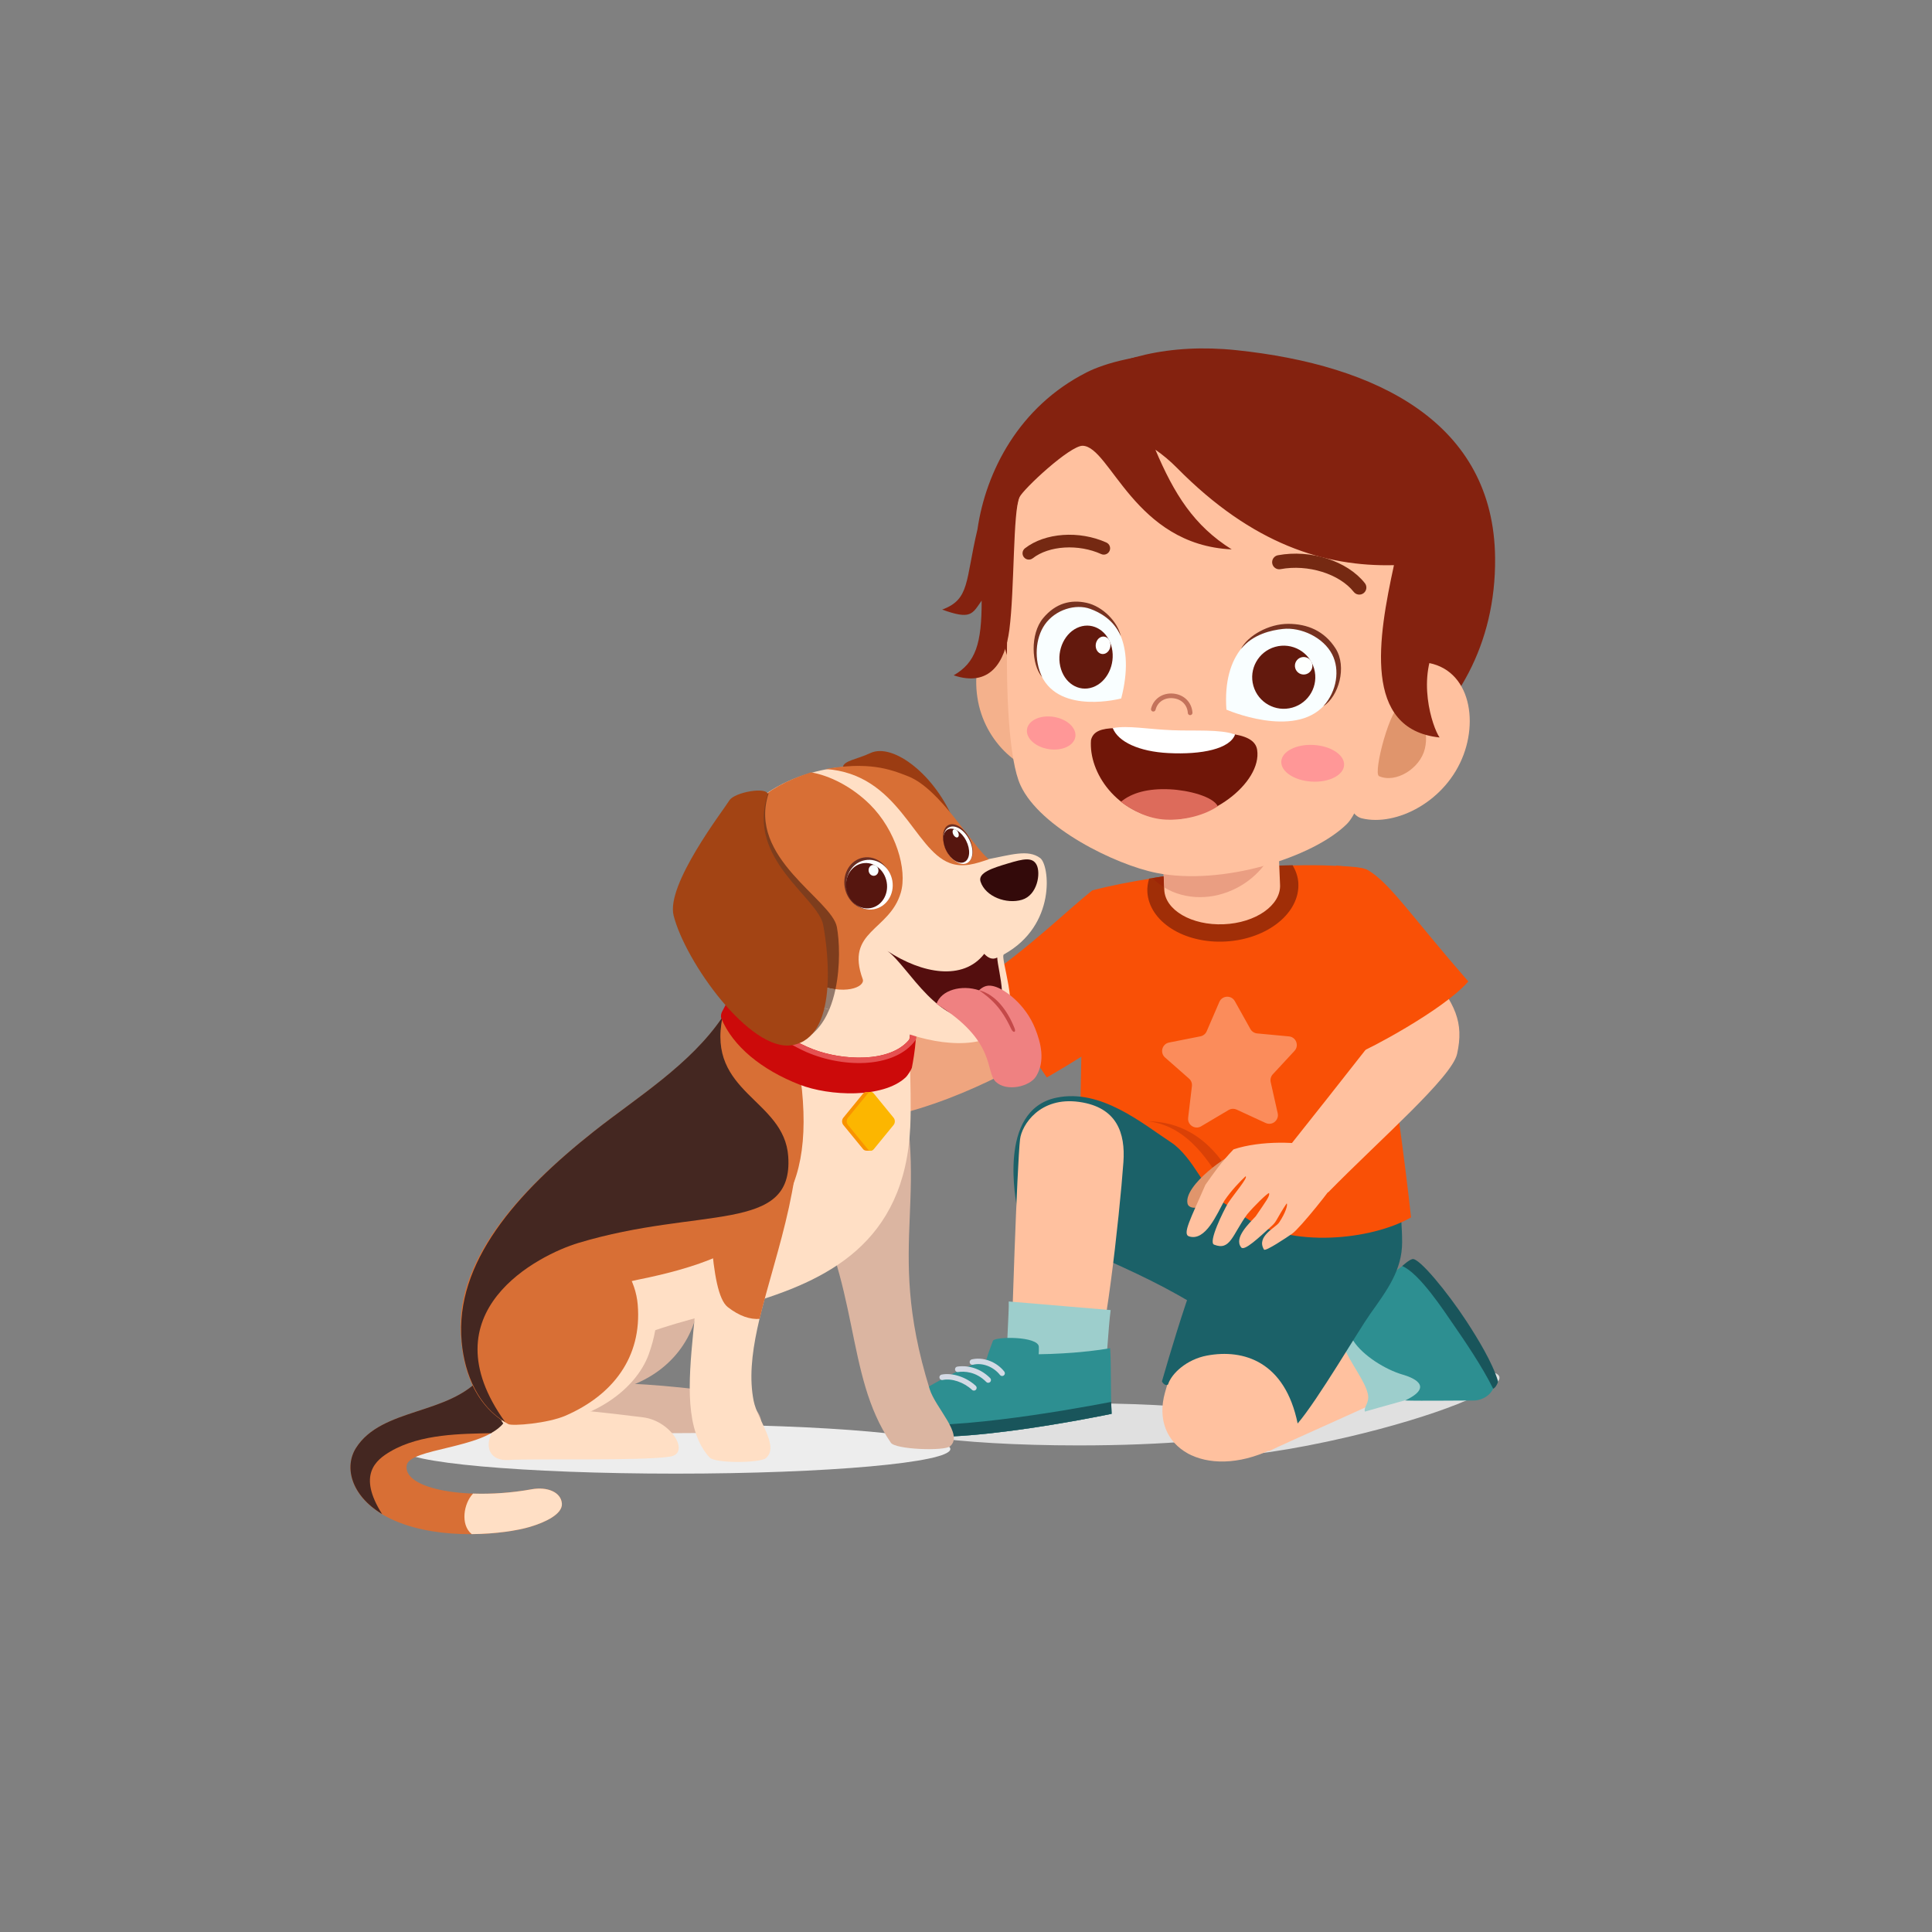 <?xml version="1.0" encoding="UTF-8" standalone="no"?>
<!-- Created with Inkscape (http://www.inkscape.org/) -->

<svg
   version="1.1"
   id="svg3251"
   width="1000"
   height="1000"
   viewBox="0 0 1000 1000"
   sodipodi:docname="mydog.svg"
   inkscape:version="1.2 (1:1.2.1+202207142221+cd75a1ee6d)"
   xmlns:inkscape="http://www.inkscape.org/namespaces/inkscape"
   xmlns:sodipodi="http://sodipodi.sourceforge.net/DTD/sodipodi-0.dtd"
   xmlns="http://www.w3.org/2000/svg"
   xmlns:svg="http://www.w3.org/2000/svg">
  <rect x="0" y="0" width="1000" height="1000" fill="#808080" stroke="none"/>
  <defs
     id="defs3255" />
  <sodipodi:namedview
     id="namedview3253"
     pagecolor="#ffffff"
     bordercolor="#000000"
     borderopacity="0.25"
     inkscape:showpageshadow="2"
     inkscape:pageopacity="0.0"
     inkscape:pagecheckerboard="0"
     inkscape:deskcolor="#d1d1d1"
     showgrid="false"
     inkscape:zoom="0.46509946"
     inkscape:cx="721.35108"
     inkscape:cy="610.62208"
     inkscape:window-width="1920"
     inkscape:window-height="1031"
     inkscape:window-x="0"
     inkscape:window-y="25"
     inkscape:window-maximized="1"
     inkscape:current-layer="g3261">
    <inkscape:page
       x="0"
       y="0"
       id="page3257"
       width="1000"
       height="1000" />
  </sodipodi:namedview>
  <g
     id="g3259"
     inkscape:groupmode="layer"
     inkscape:label="Page 1"
     transform="matrix(1.333,0,0,-1.333,0,2666.667)">
    <g
       id="g3261"
       transform="matrix(0.037,0,0,0.037,10.125,1260.125)">
      <path
         d="m 8719.32,8224.6 c -71.53,-11.7 -260.38,601.6 -200.41,620.4 896.25,281.6 1433.48,632.4 2171.39,1175.7 134.6,-277.8 263.3,-551.8 394.3,-831.3 -806.5,-450.5 -1420.03,-810.5 -2365.28,-964.8"
         style="fill:#efa57f;fill-opacity:1;fill-rule:nonzero;stroke:none"
         id="path3265" />
      <path
         d="m 10040.2,9730 c 141.5,-246.5 507.9,-782 671.7,-1027.3 570.4,328 1023,658.1 1045.7,699.8 236.2,434.3 -547.6,1204.9 -568.3,1263.3 -256.7,-203.1 -637,-581.5 -1149.1,-935.8"
         style="fill:#f95006;fill-opacity:1;fill-rule:nonzero;stroke:none"
         id="path3267" />
      <path
         d="m 12456.9,4718.6 c -170.8,0 -275,23 -286.3,71.2 -6.3,26.9 16.8,59.6 65.2,96.5 472.7,40.4 778,104.3 778,176.3 0,33.4 -65.8,65.1 -183.7,93.5 259.8,89.8 579.7,181.7 928.7,263.4 584.5,136.8 1108.6,211.6 1416.4,211.6 170.8,0 275.1,-23 286.4,-71.3 31.6,-135.1 -679.5,-417 -1588.3,-629.7 -584.5,-136.7 -1108.5,-211.5 -1416.4,-211.5"
         style="fill:#e0e0e0;fill-opacity:1;fill-rule:nonzero;stroke:none"
         id="path3269" />
      <path
         d="m 11046.8,4841.3 c -651.3,0 -1228.74,35.6 -1586.72,90.5 22.56,-0.6 45.62,-0.8 69.17,-0.8 716.15,0 1862.85,242 1862.85,242 v 0 0 c -0.1,1.4 -0.2,2.9 -0.2,4.3 -1.9,31.8 -3.1,66.8 -4,103.2 641,-12.6 1175.1,-60.1 1442.2,-124.4 -282,-97.6 -493.2,-192.7 -594.3,-269.8 -330.3,-28.3 -742.2,-45 -1189,-45"
         style="fill:#e0e0e0;fill-opacity:1;fill-rule:nonzero;stroke:none"
         id="path3271" />
      <path
         d="m 12235.8,4886.3 c 101.1,77.1 312.3,172.2 594.3,269.8 117.9,-28.4 183.7,-60.1 183.7,-93.5 0,-72 -305.3,-135.9 -778,-176.3"
         style="fill:#c5c5c5;fill-opacity:1;fill-rule:nonzero;stroke:none"
         id="path3273" />
      <path
         d="m 14278.1,6399.9 c 23.8,9.1 403.4,-863.2 376.3,-877.8 -236,-127.6 -1478.4,-672.6 -1616.5,-744 l 340.6,1260.2 c 252.1,88.7 727.8,295.9 899.6,361.6"
         style="fill:#ffc19f;fill-opacity:1;fill-rule:nonzero;stroke:none"
         id="path3275" />
      <path
         d="m 14421.9,6529.3 c 14.5,5.9 382.4,-1122.9 364.1,-1127.9 -178.8,-49.3 -585.3,-161.3 -736,-205.5 -13.6,50.2 48.7,93.1 32.7,177.9 -26.8,141.2 -184.1,327.1 -259.7,512.8 -116.8,286.8 -54.8,373.6 -54.8,373.6 222.2,91.4 545.6,224.6 653.7,269.1"
         style="fill:#9dcecc;fill-opacity:1;fill-rule:nonzero;stroke:none"
         id="path3277" />
      <path
         d="m 15190.4,5312.7 c -57.7,1.2 -563,-5.8 -718.2,0 324.2,154.1 61.7,246.2 -26.3,271.8 -181,52.6 -415.8,199.6 -514.8,351.5 -88.8,136.2 -109.7,290 0,420.8 142.7,112.7 407.3,283.6 566.9,407.5 0,0 829,-689 914,-1271.4 -15.1,-125 -140.7,-182 -221.6,-180.2"
         style="fill:#2d8f91;fill-opacity:1;fill-rule:nonzero;stroke:none"
         id="path3279" />
      <path
         d="m 14441.8,6723.7 c 31.7,26.7 70.6,63.1 106.8,72.8 69.2,18.4 371.9,-352.7 567.7,-652 121.7,-186.2 273.4,-437.3 330.3,-627.2 4.5,-15 -27,-75 -50.2,-81.1 -114.7,234.1 -316.9,528.4 -409.5,662.3 -111.5,161.3 -363,548 -545.1,625.2"
         style="fill:#19555b;fill-opacity:1;fill-rule:nonzero;stroke:none"
         id="path3281" />
      <path
         d="m 14051.6,7205.3 c 0,-388.8 -856.8,-1578.9 -1390.3,-1163.3 -751.6,585.5 -1566.3,796.7 -2159.7,1162.9 0,388.8 1448.8,704.4 2196.4,704.4 747.5,0 1353.6,-315.2 1353.6,-704"
         style="fill:#1b6168;fill-opacity:1;fill-rule:nonzero;stroke:none"
         id="path3283" />
      <path
         d="m 12107.8,5914.9 c -59.7,-188.3 -111.8,-364.1 -155.1,-517.1 -164.3,-581.2 426.9,-924.7 1113,-600.3 106,74.2 268.7,302.6 431.5,557.5 -330.1,270.4 -771.4,789.9 -1389.4,559.9"
         style="fill:#ffc19f;fill-opacity:1;fill-rule:nonzero;stroke:none"
         id="path3285" />
      <path
         d="m 14348.2,7910 c -249.3,-137 -1327,236.8 -1557.6,-149.4 -404.3,-677.3 -685.7,-1611 -870.2,-2246.7 5.8,-18.3 38.6,-52.9 63.9,-33.1 36.4,116.2 197.1,263.8 408.5,303.3 386.6,72.3 818.9,-64.4 951.7,-712.7 209.5,243 640.3,980.2 762.2,1151 177.6,248.8 334.2,460.2 334.2,750.9 0,300.2 -56.4,686.9 -92.7,936.7"
         style="fill:#1b6168;fill-opacity:1;fill-rule:nonzero;stroke:none"
         id="path3287" />
      <path
         d="m 14534.6,7234.3 c -412.4,-238.1 -1271.6,-328.3 -1741.9,0.5 -561,392.4 -1372.9,878.5 -1731.3,594.2 0,0 -2.9,2202 127.9,2836.8 700.4,188.3 2207.3,336.3 2848.1,227.6 91.6,-810.3 362.2,-2421.1 497.2,-3659.1"
         style="fill:#f95006;fill-opacity:1;fill-rule:nonzero;stroke:none"
         id="path3289" />
      <path
         d="m 12285.3,8177.3 c -51,0 -97,44.3 -90.1,101.6 l 39.7,333 c 3.6,29.7 -7.7,59.1 -30.1,78.8 l -251.9,221.6 c -56.4,49.6 -31.4,142.4 42.3,157 l 329,65.1 c 29.3,5.8 53.8,25.6 65.7,53 l 132.8,308 c 15.6,36.2 49.5,54.7 83.4,54.7 30.7,0 61.5,-15.2 79,-46.4 l 163.6,-292.8 c 14.6,-26 41,-43.2 70.7,-46 l 334,-31.2 c 74.8,-7 109.1,-96.7 58,-151.9 l -227.8,-246 c -20.3,-21.9 -28.5,-52.4 -22,-81.5 l 73.5,-327.3 c 13.5,-59.6 -33.5,-110.7 -88.2,-110.7 -12.5,0 -25.5,2.7 -38.2,8.6 l -304.5,140.7 c -12.1,5.5 -25.1,8.3 -38,8.3 -16,0 -32,-4.2 -46.3,-12.7 l -288.5,-171 c -14.9,-8.9 -30.7,-12.9 -46.1,-12.9"
         style="fill:#fb8c5b;fill-opacity:1;fill-rule:nonzero;stroke:none"
         id="path3291" />
      <path
         d="m 13351.7,10744.3 c -4,66.6 -26.8,128.4 -59.8,186 -483.8,-7.9 -1046.3,-60.7 -1506.2,-140.6 -13,-45.5 -21.2,-92 -18.3,-140 18.7,-313.3 388.5,-546 826,-519.9 437.5,26.2 777,301.3 758.3,614.5"
         style="fill:#a02e07;fill-opacity:1;fill-rule:nonzero;stroke:none"
         id="path3293" />
      <path
         d="m 13118.1,11718.9 41.8,-995.3 c 8.9,-214 -255.8,-399 -591.3,-413 -335.6,-14.1 -614.9,148 -623.8,362 l -41.8,995.3 1215.1,51"
         style="fill:#ffc19f;fill-opacity:1;fill-rule:nonzero;stroke:none"
         id="path3295" />
      <path
         d="m 11938.8,10814.7 -14.9,354 v 0 l 14.9,-354 v 0"
         style="fill:#ead0d0;fill-opacity:1;fill-rule:nonzero;stroke:none"
         id="path3297" />
      <path
         d="m 11943.7,10697.4 c -44.8,27.4 -86.1,60 -122.9,97.6 39,6 78.9,11.8 118.1,17.8 l -0.1,1.9 v 0 l 4.9,-117.3"
         style="fill:#9d2607;fill-opacity:1;fill-rule:nonzero;stroke:none"
         id="path3299" />
      <path
         d="m 12864.8,11708.3 c 0.1,0 0.1,0 0.1,0 l 191.1,8 v 0 l -191.2,-8"
         style="fill:#ead0d0;fill-opacity:1;fill-rule:nonzero;stroke:none"
         id="path3301" />
      <path
         d="m 12319.6,10595 c -136.4,0 -266.6,35.6 -375.9,102.4 l -4.9,117.3 -14.8,354 c 298.3,193 649.8,391.6 940.8,539.6 l 191.2,8 c 12.1,-17.6 26.6,-33.1 36.4,-52.8 14.1,-28.7 22.4,-58.8 31.7,-88.6 l 14.1,-335.8 c -48.7,-220.7 -202.4,-428.7 -434.5,-548.6 -125.5,-64.8 -257.5,-95.5 -384.1,-95.5"
         style="fill:#ea9e82;fill-opacity:1;fill-rule:nonzero;stroke:none"
         id="path3303" />
      <path
         d="m 12619,7562.2 c -19.6,0 -45.6,15.9 -77.6,59.2 -97.2,132 -324.1,573.5 -768.5,621.1 574,-5.5 820.9,-482.6 878.5,-577.4 20.9,-34.3 8.2,-102.9 -32.4,-102.9"
         style="fill:#da4106;fill-opacity:1;fill-rule:nonzero;stroke:none"
         id="path3305" />
      <path
         d="m 13668,7500.2 c -34.2,-34.9 -474.6,399.9 -444,438.1 511.8,640.6 1339.9,1701.8 1487.5,1888.3 288.3,-349.6 380.4,-543.5 306.2,-876.8 -54.6,-245.1 -804.9,-894.5 -1349.7,-1449.6"
         style="fill:#ffc19f;fill-opacity:1;fill-rule:nonzero;stroke:none"
         id="path3307" />
      <path
         d="m 14080.8,10879.2 c 228.6,-132.6 450.2,-474.5 1054.6,-1169 -263.2,-305.4 -1091.6,-734.4 -1123.7,-735.9 -350.3,463.5 -239.3,1941.5 -265.4,1952 107.4,-11.5 270.1,-9.7 334.5,-47.1"
         style="fill:#f95006;fill-opacity:1;fill-rule:nonzero;stroke:none"
         id="path3309" />
      <path
         d="m 12536.3,7384.2 c -210.8,-782.6 -2153.1,-348.4 -2139.6,-34.6 0.9,21.3 -213.5,1008.7 415.2,1140.6 467,98.1 899.8,-269.1 1203.9,-468.4 230.5,-151.1 380.7,-544 520.5,-637.6"
         style="fill:#1b6168;fill-opacity:1;fill-rule:nonzero;stroke:none"
         id="path3311" />
      <path
         d="m 12188.4,7381.4 c 19.1,-91.7 229,-39.8 346,88 117,127.7 262.3,386.7 193.2,449.9 -106.6,-12.2 -578.4,-349.5 -539.2,-537.9"
         style="fill:#e0956c;fill-opacity:1;fill-rule:nonzero;stroke:none"
         id="path3313" />
      <path
         d="m 12904.6,7246 c -67.5,-73.4 -233.4,-227.1 -152.4,-326.8 33.3,-41.2 182.2,99.1 326.2,230.9 48.1,44.1 46,74 150.2,230.1 16.6,-6.5 -11.2,-100.5 -78.9,-200.1 -36.8,-54.3 -242.9,-145.4 -158.5,-283.4 14.5,-23.6 242.5,129.7 295.3,166.3 84.3,58.3 438,503.5 445.4,537.1 31.4,141.1 -37.4,282.3 -208.4,374 -142.2,56.3 -569.6,69.6 -852.1,-26.2 -137.2,-143.7 -213.1,-256.6 -294.9,-371.6 -155,-356.5 -244.2,-518.1 -171.8,-541.2 173.2,-55.3 292.5,234.1 370.6,374.5 71.6,106.1 170.7,208.6 222.3,255.8 31.4,-8.4 -114.8,-178.6 -184.1,-281.9 -51.6,-88.5 -209.6,-410 -146,-435.2 171,-67.8 190.4,101.8 347.7,318.7 67.9,81.7 210,222 229.6,222.6 9.3,-32 -28.5,-79.3 -140.2,-243.6"
         style="fill:#ffc19f;fill-opacity:1;fill-rule:nonzero;stroke:none"
         id="path3315" />
      <path
         d="m 11189,5625.4 c -73,-75 -853.3,39 -852.9,68.6 2.9,257.6 64,2089.1 95,2359.1 17.3,150.9 207.9,451.9 622.7,392.7 394,-56.1 484,-326 462.1,-632.7 -39.4,-550.5 -203.8,-2061.2 -326.9,-2187.7"
         style="fill:#ffc19f;fill-opacity:1;fill-rule:nonzero;stroke:none"
         id="path3317" />
      <path
         d="m 11319.1,5527.3 c -2.1,-15.3 -1024.1,23.5 -1025.9,42.1 -15.3,161.9 24.9,688.7 19.2,782.5 l 1069.7,-90.4 c -23.8,-174 -47.7,-624 -63,-734.2"
         style="fill:#9dcecc;fill-opacity:1;fill-rule:nonzero;stroke:none"
         id="path3319" />
      <path
         d="m 10080.6,5749.2 c 13.7,55.1 43.2,125.3 65.7,189.4 16.8,47.5 478.1,50.6 482,-62.7 1,-29 0.4,-54.6 -1.5,-77.9 79,1 164.5,3.9 254.8,9.3 196.3,11.7 372,31.7 495.1,54.2 12.1,-179 3.6,-489.5 15.4,-688.5 0,0 -2048.42,-432.3 -2379.45,-141.4 -93.3,82 414.64,467.5 1067.95,717.6"
         style="fill:#2d8f91;fill-opacity:1;fill-rule:nonzero;stroke:none"
         id="path3321" />
      <path
         d="m 11387.4,5297.8 c 1.1,-44.3 2.5,-87 4.7,-124.8 0,0 -2048.42,-432.3 -2379.45,-141.4 -13.16,11.6 -14.14,29.3 -4.7,51.7 570.46,-110.2 1869.95,116.7 2379.45,214.5"
         style="fill:#19555b;fill-opacity:1;fill-rule:nonzero;stroke:none"
         id="path3323" />
      <path
         d="m 9585.42,5550.8 c 3.05,-15.6 17.74,-26.1 33.83,-22.8 95.32,20.1 222.52,-24 308.16,-103.8 6.03,-5.7 13.8,-8.2 21.36,-7.8 7.14,0.5 14.12,3.5 19.36,9.1 10.87,11.7 10.24,29.9 -1.39,40.8 -98.33,91.7 -245.54,140.6 -358.57,118.2 -15.62,-3 -25.79,-18.1 -22.75,-33.7 z m 491.48,-43.7 c 6,-6.2 14.2,-9 22.1,-8.5 6.8,0.4 13.4,3.1 18.6,8.2 11.3,11.2 11.4,29.5 0.2,40.8 -93.3,94.2 -218.73,138.6 -344.37,120.9 -15.73,-2.2 -26.75,-16.7 -24.57,-32.4 2.17,-15.8 16.92,-27.9 32.49,-24.6 63.23,8.8 185.45,6.7 295.55,-104.4 z m 143.8,73.6 c 6.1,-7.7 15.2,-11.4 24.3,-10.9 5.7,0.3 11.3,2.4 16.1,6.1 12.5,9.9 14.6,28 4.7,40.5 -82.3,104.1 -222.7,156.2 -341.66,127.5 -15.42,-3.8 -24.9,-19.4 -21.1,-34.8 3.77,-15.5 19.22,-24.7 34.81,-21.2 97.65,24.4 214.05,-20.2 282.85,-107.2"
         style="fill:#d3dae5;fill-opacity:1;fill-rule:nonzero;stroke:none"
         id="path3325" />
      <path
         d="m 9982.91,12694.3 c 70.79,-487 482.69,-823.8 819.49,-805.2 336.7,18.6 439.4,404.6 426.6,869.1 -12.9,464.4 -296.3,827.1 -633.1,807.3 -460.2,-27 -679.44,-413.6 -612.99,-871.2"
         style="fill:#f4b18c;fill-opacity:1;fill-rule:nonzero;stroke:none"
         id="path3327" />
      <path
         d="m 15416.6,14154.9 c 17.1,-1828.4 -1675.6,-2784.1 -3133.4,-2641.7 -1457.9,142.5 -2395.64,1508.8 -2075.7,3256.4 177.7,970.3 1100.5,1711.3 2492.3,1565.8 1481.4,-154.8 2703.5,-763.2 2716.8,-2180.5"
         style="fill:#84220f;fill-opacity:1;fill-rule:nonzero;stroke:none"
         id="path3329" />
      <path
         d="m 14549,14594.1 c 103.9,-306.9 -352.3,-2898.5 -687.2,-3230.6 -355.2,-352.2 -1308.9,-652.3 -2000.3,-513.9 -430.2,86.1 -1221.1,474.4 -1425.7,919.7 -241.9,527 -127.9,2772.7 -8.3,3038.2 404.1,896.6 1213.8,849 2268.8,745.9 987.1,-96.5 1583,-163 1852.7,-959.3"
         style="fill:#ffc19f;fill-opacity:1;fill-rule:nonzero;stroke:none"
         id="path3331" />
      <path
         d="m 15085.7,12089.4 c -182.8,-489.4 -704.4,-754.6 -1066.9,-667.5 -362.5,87.2 -164.2,1576.7 512,1638.3 563.2,51.3 726.6,-510.9 554.9,-970.8"
         style="fill:#ffc19f;fill-opacity:1;fill-rule:nonzero;stroke:none"
         id="path3333" />
      <path
         d="m 14679.5,12152.3 c -50.3,-209.5 -306.9,-364.6 -480.6,-287.7 -67.8,29.9 125.5,758.8 237.3,747.5 189,-19.1 293.7,-250.3 243.3,-459.8"
         style="fill:#e0956c;fill-opacity:1;fill-rule:nonzero;stroke:none"
         id="path3335" />
      <path
         d="m 13831.9,11980.3 c -6.3,-106.2 -159,-183.5 -341,-172.6 -182,10.8 -324.4,105.7 -318.1,211.8 6.3,106.2 159,183.5 341,172.6 182,-10.8 324.4,-105.7 318.1,-211.8"
         style="fill:#ff9797;fill-opacity:1;fill-rule:nonzero;stroke:none"
         id="path3337" />
      <path
         d="m 12919.5,12140.7 c 52.1,-344.7 -507.7,-778.6 -989.8,-723.4 -479.4,54.8 -780.3,479.9 -753.9,825.9 44,187.6 355.1,115.2 829.8,96.2 474.3,-18.9 882.2,10.9 913.9,-198.7"
         style="fill:#701608;fill-opacity:1;fill-rule:nonzero;stroke:none"
         id="path3339" />
      <path
         d="m 12000.7,11726.9 c -222.8,10.3 -396.2,-34.8 -511.8,-132 121.2,-90.3 286.8,-178.3 472.8,-186.2 209.5,-8.9 420.1,53.5 544.5,140.6 -49.9,101.7 -306.2,168.4 -505.5,177.6"
         style="fill:#dd6b5b;fill-opacity:1;fill-rule:nonzero;stroke:none"
         id="path3341" />
      <path
         d="m 12688.1,12302.4 c -161.7,56.5 -418.7,34.9 -655.1,44.3 -266.7,10.6 -460.7,52.2 -629,23 57.1,-145.2 276.3,-246.9 583.1,-262.7 354.2,-18.2 646.6,44.8 701,195.4"
         style="fill:#ffffff;fill-opacity:1;fill-rule:nonzero;stroke:none"
         id="path3343" />
      <path
         d="m 11011.4,12277.2 c -14.9,-93.4 -140.5,-151 -280.6,-128.6 -139.9,22.4 -241.3,116.2 -226.4,209.6 14.9,93.4 140.6,151 280.5,128.6 140,-22.4 241.4,-116.3 226.5,-209.6"
         style="fill:#ff9797;fill-opacity:1;fill-rule:nonzero;stroke:none"
         id="path3345" />
      <path
         d="m 12213.9,12505.1 c -11.6,1.2 -21,10.5 -21.8,22.6 -5.8,85.5 -66.9,146.4 -155.9,155.1 -89.5,8.7 -163,-40.1 -182.9,-121.4 -3.2,-13.1 -16.4,-21.1 -29.4,-17.9 -13.1,3.2 -21,16.3 -17.9,29.4 25.5,104.2 122.1,169.3 234.9,158.3 112.1,-11 192.4,-91.4 199.7,-200.2 0.9,-13.4 -9.2,-25 -22.6,-26 l -4.1,0.1"
         style="fill:#c4735b;fill-opacity:1;fill-rule:nonzero;stroke:none"
         id="path3347" />
      <path
         d="m 13978.9,13771.1 c -17.5,3 -33.8,12.2 -45.6,27.1 -150.3,189.8 -480.5,292.7 -768.7,238.9 -40,-7.7 -78.9,18.9 -86.6,59.4 -7.5,40.3 19,79.1 59.4,86.6 343.9,64 727.7,-59.1 912.4,-292.9 25.4,-32.1 20,-78.8 -12.2,-104.2 -17.2,-13.7 -38.6,-18.4 -58.7,-14.9"
         style="fill:#752912;fill-opacity:1;fill-rule:nonzero;stroke:none"
         id="path3349" />
      <path
         d="m 10519.1,14137.6 c -18.2,1.2 -35.8,9.8 -47.8,25.4 -22.5,28.9 -17.4,70.5 11.6,93.1 210.2,163.7 569.6,188.9 854.4,60.4 33.5,-15.2 48.3,-54.5 33.2,-87.9 -15.2,-33.5 -54.6,-48.3 -87.8,-33.1 -238.8,108 -547.6,89.1 -718.3,-44.1 -13.3,-10.4 -29.5,-14.9 -45.3,-13.8"
         style="fill:#752912;fill-opacity:1;fill-rule:nonzero;stroke:none"
         id="path3351" />
      <path
         d="m 11492.9,12680.2 c 0,0 -642.6,-172.1 -837,237.5 -236.9,499.1 241.5,826.5 518.4,725.3 256.3,-93.5 466.8,-388.4 318.6,-962.8"
         style="fill:#f9feff;fill-opacity:1;fill-rule:nonzero;stroke:none"
         id="path3353" />
      <path
         d="m 10673.1,13522.6 c 132.5,159.3 292.1,197.6 456.9,161.1 168.5,-37.4 326.1,-198.3 359.2,-351.4 -74,176.1 -225.7,253.1 -321.5,288 -152.6,55.9 -367.1,-7 -477.4,-165.9 -98.2,-141.4 -115,-366.5 -28,-549.7 -111.9,129.8 -127.4,451.8 10.8,617.9"
         style="fill:#773220;fill-opacity:1;fill-rule:nonzero;stroke:none"
         id="path3355" />
      <path
         d="m 11394.7,13210.1 c 38.7,-174.7 -51,-359.3 -200.6,-412.3 -149.6,-53 -302.3,45.7 -341.1,220.4 -38.8,174.7 51,359.3 200.6,412.3 149.6,52.9 302.3,-45.7 341.1,-220.4"
         style="fill:#63190d;fill-opacity:1;fill-rule:nonzero;stroke:none"
         id="path3357" />
      <path
         d="m 11377.7,13264.7 c 10.8,-48.5 -14.1,-99.7 -55.6,-114.4 -41.5,-14.7 -83.9,12.7 -94.6,61.2 -10.8,48.4 14.1,99.7 55.6,114.4 41.5,14.6 83.9,-12.7 94.6,-61.2"
         style="fill:#fefffe;fill-opacity:1;fill-rule:nonzero;stroke:none"
         id="path3359" />
      <path
         d="m 12597,12562.9 c 0,0 709,-309.9 1028.2,47.3 389,435.3 -93.7,860.7 -439,823.1 -319.6,-34.9 -631.5,-276.5 -589.2,-870.4"
         style="fill:#f9feff;fill-opacity:1;fill-rule:nonzero;stroke:none"
         id="path3361" />
      <path
         d="m 13742.4,13205 c -118.2,184.9 -295.3,257.6 -495.5,258.2 -204.6,0.7 -424.5,-121.8 -497.8,-263.9 126.1,155.6 320.2,197.3 439.7,210.3 190.3,20.9 425.7,-87.9 518.1,-267.4 82.2,-159.8 50.7,-383.4 -92.1,-543.2 159.7,102.1 250.7,413.3 127.6,606"
         style="fill:#773220;fill-opacity:1;fill-rule:nonzero;stroke:none"
         id="path3363" />
      <path
         d="m 13517.3,12993.1 c 49.8,-176 -52.5,-359.1 -228.5,-408.9 -176,-49.9 -359.1,52.5 -408.9,228.5 -49.9,176 52.5,359.1 228.5,409 176,49.8 359.1,-52.6 408.9,-228.6"
         style="fill:#63190d;fill-opacity:1;fill-rule:nonzero;stroke:none"
         id="path3365" />
      <path
         d="m 13496.1,13048.3 c 13.8,-48.9 -14.6,-99.7 -63.4,-113.5 -48.9,-13.8 -99.6,14.6 -113.5,63.4 -13.8,48.8 14.6,99.6 63.4,113.5 48.9,13.8 99.7,-14.6 113.5,-63.4"
         style="fill:#fefffe;fill-opacity:1;fill-rule:nonzero;stroke:none"
         id="path3367" />
      <path
         d="m 14878.7,14111 c 179,27.3 136.5,84.8 310.5,131.4 -651.2,210 -359.2,1192.7 -1198.1,1645.2 -1382.4,628.8 -2475.1,410.3 -2860.9,214.8 -711,-360.4 -1058.1,-1042.1 -1145.86,-1647.5 -129.41,-545.4 -77.33,-734.3 -370.57,-842.1 301.24,-108.7 315.01,-48.4 414.53,94.4 0.7,-452 -62.23,-650.7 -293.65,-784.2 372.05,-124.8 538.85,123.5 584.85,480.9 54.7,425.8 36.1,1240.8 106.1,1388.9 40.6,85.7 531,543.6 663.5,539.3 288.9,-9.4 541.7,-1040.7 1563.4,-1087.5 -397.8,249.5 -602.7,580.3 -801,1046.1 77,-53.1 153.6,-116.6 228.6,-192.7 790.5,-801.1 1551.2,-1036.9 2275.1,-1018.9 -164.6,-758 -331.2,-1722.9 478.9,-1808.4 -76,108.2 -251.5,637.5 -8,1022.4 93.6,-66.8 38.3,312.9 52.6,817.9"
         style="fill:#84220f;fill-opacity:1;fill-rule:nonzero;stroke:none"
         id="path3369" />
      <path
         d="m 6818.02,4545.1 c -1591.53,0 -2881.73,115.7 -2881.73,258.3 0,142.7 1290.2,258.3 2881.73,258.3 1591.53,0 2881.74,-115.6 2881.74,-258.3 0,-142.6 -1290.21,-258.3 -2881.74,-258.3"
         style="fill:#ededed;fill-opacity:1;fill-rule:nonzero;stroke:none"
         id="path3371" />
      <path
         d="m 5305.12,4380.9 c -661.84,-119.8 -1353.1,-1 -1310.7,251.4 30.17,180 803.04,172.8 1013.45,440 -71.23,84.6 -212.55,506.3 -218.84,498.6 -342.02,-416.2 -1056.2,-328.2 -1327.04,-757 -139.52,-220.9 -36.63,-571.7 410.33,-764 487.05,-209.6 1148.74,-142.8 1416.08,-63.4 158.9,47.2 341.52,132.9 334.85,243.1 -7.29,120.3 -151.63,181.5 -318.13,151.3"
         style="fill:#d86f35;fill-opacity:1;fill-rule:nonzero;stroke:none"
         id="path3373" />
      <path
         d="m 7002.64,6107.5 c -137.02,-381.3 -537.91,-754.2 -1297.1,-737.8 -152.74,3.3 -442.3,346.6 -533.51,790.4 -83.79,407.8 14.87,1312.8 1147.06,1226.6 740.82,-56.4 929.81,-593.9 683.55,-1279.2"
         style="fill:#dbb5a1;fill-opacity:1;fill-rule:nonzero;stroke:none"
         id="path3375" />
      <path
         d="m 7623.67,4997.9 c -301.88,-45.6 -1441.8,-18.4 -1694.1,-34.2 -338.05,-21.1 -259.25,416.9 178.64,513 201.06,44.2 941.17,-46.1 1231.72,-80.9 296.64,-35.6 501.31,-365 283.74,-397.9"
         style="fill:#dbb5a1;fill-opacity:1;fill-rule:nonzero;stroke:none"
         id="path3377" />
      <path
         d="m 9082.09,9022.7 c -94.63,313.6 -1254.74,-912 -937.26,-1444.1 617.67,-1035.2 439.98,-1993.9 930.71,-2709.3 49.15,-71.6 559.67,-89.3 620.97,-37.4 146.45,124.1 -152.13,401 -214.12,601.2 -493.91,1594.5 71.01,2027.1 -400.3,3589.6"
         style="fill:#dbb5a1;fill-opacity:1;fill-rule:nonzero;stroke:none"
         id="path3379" />
      <path
         d="M 7660.13,10164.7 C 7587.47,9122.2 6937.37,8760.6 6226.9,8245.9 5366.96,7622.9 4548.97,6887.3 4597.86,6057.1 c 43.06,-730.6 487.72,-724.2 923.36,-717.9 115.99,1.7 231.34,3.4 338.3,-8.9 109.01,1304.1 3306.5,398.7 3419.56,2853.3 21.21,460.4 -41.68,875 39.07,1900.8 -211.23,69.1 -1467.81,94.5 -1658.02,80.3"
         style="fill:#ffdfc5;fill-opacity:1;fill-rule:nonzero;stroke:none"
         id="path3381" />
      <path
         d="m 8009.98,8964.3 c -88.37,315.4 -1345.3,-891.5 -1078.2,-1450.6 380.92,-797.4 -275.42,-2233.9 241.07,-2798.9 58.66,-64.1 529.47,-59.1 590.8,-7.2 146.43,124.1 -87.26,395.7 -128.12,601.2 -183.99,924.7 781.24,2203.5 374.45,3655.5"
         style="fill:#ffdfc5;fill-opacity:1;fill-rule:nonzero;stroke:none"
         id="path3383" />
      <path
         d="m 6535.01,5798.8 c -137.03,-381.3 -640.1,-769.9 -1399.3,-753.5 -152.73,3.3 -442.29,346.6 -533.5,790.3 -83.78,407.8 14.87,1312.8 1147.06,1226.6 740.82,-56.4 1032.03,-578.1 785.74,-1263.4"
         style="fill:#ffdfc5;fill-opacity:1;fill-rule:nonzero;stroke:none"
         id="path3385" />
      <path
         d="m 6758.5,4723.7 c -301.89,-47.3 -1441.79,-19.1 -1694.08,-35.4 -338.05,-21.9 -259.24,431.9 178.62,531.5 201.08,45.8 941.2,-47.8 1231.72,-83.9 296.66,-36.8 501.3,-378.1 283.74,-412.2"
         style="fill:#ffdfc5;fill-opacity:1;fill-rule:nonzero;stroke:none"
         id="path3387" />
      <path
         d="M 7599.59,10260.2 C 7595.53,9192.8 6634.36,8670.7 5960.44,8137.9 4983.42,7365.4 4216.34,6464.2 4716.98,5434.2 c 737.81,473.4 1128.05,1031.7 1703.72,1146.2 1283.83,255.4 1847.13,722.6 1721.99,1990.4 -45.28,458.5 -633.96,1130.8 -361.44,1585.6 -72.66,21.8 -141.29,103.8 -181.66,103.8"
         style="fill:#d86f35;fill-opacity:1;fill-rule:nonzero;stroke:none"
         id="path3389" />
      <path
         d="m 3461.99,4813.9 c -123.92,-196.2 -55.15,-494.3 274.61,-693.4 -261.91,412.1 -65.15,568 86.71,657.1 320.37,188 754.79,184.6 1055.45,192.1 52.4,29.3 97.59,62.5 129.11,102.6 -69.34,82.4 -204.12,481.1 -217.07,495.3 l -4.24,1 C 4443.71,5155.5 3732.25,5241.8 3461.99,4813.9"
         style="fill:#442721;fill-opacity:1;fill-rule:nonzero;stroke:none"
         id="path3391" />
      <path
         d="M 6418.79,6319.6 C 6375.75,6827.5 5831.82,7221.5 5229.53,7220 4347.49,6667.7 4404,5409.2 5062.07,5064.5 c 41.39,-21.6 411.47,6.8 601.82,90 490.35,214.2 802,609.6 754.9,1165.1"
         style="fill:#d86f35;fill-opacity:1;fill-rule:nonzero;stroke:none"
         id="path3393" />
      <path
         d="m 7363.76,6292.9 c 124.04,-96.3 234.84,-130.8 334.19,-124 170.65,720.5 524.58,1568.3 376.54,2495 -363.52,-210.1 -859.9,-557.9 -927.46,-631.4 28.84,-617.9 19.12,-1586.2 216.73,-1739.6"
         style="fill:#d86f35;fill-opacity:1;fill-rule:nonzero;stroke:none"
         id="path3395" />
      <path
         d="m 5794.6,6965.6 c 1282.75,387 2259.83,94.3 2203.87,907.9 -41.48,602.9 -857.76,662.1 -689.29,1463.7 C 6971.69,8836.4 6404.47,8489 5960.44,8137.9 5143.28,7491.8 4497.18,6757.4 4571.46,5929 c 32.06,-357.7 184.01,-679.9 455.72,-841.9 -832.89,1159 355.64,1754.2 767.42,1878.5"
         style="fill:#442721;fill-opacity:1;fill-rule:nonzero;stroke:none"
         id="path3397" />
      <path
         d="m 5288.4,3986.5 c 158.9,47.2 341.52,132.9 334.85,243.1 -7.29,120.3 -151.63,181.5 -318.13,151.3 -210,-38 -422.77,-51.8 -614.31,-45.1 -97.65,-100.9 -136.13,-325.9 -14.32,-425.5 254.01,1.7 480.68,37.2 611.91,76.2"
         style="fill:#ffdfc5;fill-opacity:1;fill-rule:nonzero;stroke:none"
         id="path3399" />
      <path
         d="m 9229.11,8701.9 c -238.08,-219.9 -799.93,-195.8 -1112.54,-74 -399.66,155.8 -700.21,403.6 -820.25,694.9 -8.59,20.8 -1.57,54.3 8.57,72 43.45,75.9 114.63,238.1 154.86,319.2 16.58,33.4 77.95,28 84.74,21.5 -21.07,-31.7 -38.37,-61.5 -43.42,-68.5 100.69,-260.9 421.98,-539.7 761.25,-669.7 305.04,-116.8 801.05,-143.5 1004.01,99.8 10.14,19.3 12.58,73.4 20.75,103.2 68.1,-31.2 50.95,-87 49.77,-102.6 -8.79,-116 -27.11,-221.5 -40.84,-292.9 -2.7,-14.2 -40.88,-78.8 -66.9,-102.9"
         style="fill:#cc0a0a;fill-opacity:1;fill-rule:nonzero;stroke:none"
         id="path3401" />
      <path
         d="m 8147.44,8988.6 c -501.75,241.3 -749.34,632.8 -687.69,725.4 20.66,31 77.95,28 84.74,21.5 -21.07,-31.7 -38.37,-61.5 -43.42,-68.5 100.69,-260.9 421.98,-539.7 761.25,-669.7 305.04,-116.8 801.05,-143.5 1004.01,99.8 10.14,19.3 12.58,73.4 20.75,103.2 68.1,-31.2 50.95,-87 49.77,-102.6 -219.75,-309.2 -792.67,-299.9 -1189.41,-109.1"
         style="fill:#e55151;fill-opacity:1;fill-rule:nonzero;stroke:none"
         id="path3403" />
      <path
         d="m 9738.65,11386.6 c 42.75,-108.8 234.06,-438.5 221.16,-459.5 -103.2,-168.4 -853.73,-45.6 -881.43,45.2 -72.23,236.8 -515.92,852.8 -506.67,985 4.9,69.9 150.04,84.1 287.94,149.4 241.07,114.2 689.63,-238.1 879,-720.1"
         style="fill:#9b3c12;fill-opacity:1;fill-rule:nonzero;stroke:none"
         id="path3405" />
      <path
         d="m 10643.2,11004.8 c 97.4,-73 173.1,-704.5 -381.5,-1010.5 -45.4,-25.1 168.4,-578 10.8,-761.1 -207.5,-240.9 -719.1,-206.5 -1159.92,-18.3 -318.11,135.9 -1742.82,448.3 -1841.13,499.3 116.21,690.9 -57.45,1114.2 251.77,1708.7 202.06,388.5 1077,717.9 1704.27,439.3 504.09,-223.8 545.63,-728.6 854.41,-871.7 255,47.8 433.2,110.1 561.3,14.3"
         style="fill:#ffdfc5;fill-opacity:1;fill-rule:nonzero;stroke:none"
         id="path3407" />
      <path
         d="m 7223.97,10299.1 c 211.25,-2 614.03,-419.1 1037.94,-603.8 326.93,-142.5 547.57,-41.4 518.21,39 -186.04,509.2 279.97,503.6 399.35,907 71.76,242.6 -53.59,658.7 -323.71,926.2 -190.11,188.4 -426.18,305.1 -618.16,337.1 -1045.41,-328 -875.33,-1089.5 -1013.63,-1605.5"
         style="fill:#d86f35;fill-opacity:1;fill-rule:nonzero;stroke:none"
         id="path3409" />
      <path
         d="m 9259.49,11862.2 c -205.25,82 -418.36,154.1 -871.5,77.6 773.51,-50.9 925.09,-842.9 1304.4,-986.4 143.15,-54.1 281.28,-4.2 411.11,39.1 -181.68,149.5 -506.74,735 -844.01,869.7"
         style="fill:#d86f35;fill-opacity:1;fill-rule:nonzero;stroke:none"
         id="path3411" />
      <path
         d="m 10605.2,10933.7 c 44.8,-87.8 8.8,-317.5 -153.7,-366.2 -162.4,-48.7 -382.3,31.7 -434.7,189.8 -31.02,93.5 125.3,142.9 287.8,191.6 162.5,48.7 257.3,69.4 300.6,-15.2"
         style="fill:#330a0a;fill-opacity:1;fill-rule:nonzero;stroke:none"
         id="path3413" />
      <path
         d="m 10191.9,9961.2 c 4.1,-137.3 161,-591.8 -96.8,-646.1 -520.23,-109.4 -828.05,550.2 -1056.16,715.2 365.14,-239.7 794.37,-316.3 1016.66,-30.2 34.6,-37.5 81.8,-68.1 136.3,-38.9"
         style="fill:#540e0e;fill-opacity:1;fill-rule:nonzero;stroke:none"
         id="path3415" />
      <path
         d="m 10589.4,9217.4 c 59.4,-148.5 109.6,-341 10.3,-502.7 -67.7,-110.2 -311.2,-164.3 -423.2,-57.3 -114.5,109.2 13.1,422.2 -622.38,817.3 49.21,145.9 262.58,203.9 446.48,143.1 59.5,55.8 109.2,53.9 158,41.4 110.7,-28.3 329.5,-188.2 430.8,-441.8"
         style="fill:#ef8181;fill-opacity:1;fill-rule:nonzero;stroke:none"
         id="path3417" />
      <path
         d="m 8591.39,10698.1 c 25.83,-149.3 155.41,-251.5 289.42,-228.3 134.04,23.1 221.74,163 195.92,312.3 -25.8,149.3 -155.38,251.5 -289.43,228.3 -134.01,-23.2 -221.73,-163 -195.91,-312.3"
         style="fill:#6b2e22;fill-opacity:1;fill-rule:nonzero;stroke:none"
         id="path3419" />
      <path
         d="m 8612.67,10684.4 c 24.6,-142.3 151.63,-239.2 283.7,-216.3 132.07,22.8 219.2,156.7 194.59,299.1 -24.61,142.3 -151.64,239.1 -283.71,216.3 -132.1,-22.8 -219.19,-156.7 -194.58,-299.1"
         style="fill:#ffffff;fill-opacity:1;fill-rule:nonzero;stroke:none"
         id="path3421" />
      <path
         d="m 8608.84,10678.5 c 22.46,-129.9 135.4,-218.9 252.22,-198.7 116.87,20.2 193.35,141.9 170.89,271.9 -22.49,129.9 -135.41,218.9 -252.26,198.7 -116.83,-20.2 -193.34,-141.9 -170.85,-271.9"
         style="fill:#56160f;fill-opacity:1;fill-rule:nonzero;stroke:none"
         id="path3423" />
      <path
         d="m 8842.7,10867.4 c 5.39,-31.2 32.51,-52.5 60.57,-47.7 28.08,4.8 46.46,34.1 41.04,65.3 -5.39,31.2 -32.52,52.6 -60.58,47.7 -28.06,-4.8 -46.43,-34.1 -41.03,-65.3"
         style="fill:#f9feff;fill-opacity:1;fill-rule:nonzero;stroke:none"
         id="path3425" />
      <path
         d="m 9659.82,11093.6 c 55.47,-108.4 153.87,-168.9 219.74,-135.2 65.88,33.7 74.32,148.9 18.84,257.3 -55.47,108.4 -153.87,168.9 -219.74,135.2 -65.88,-33.7 -74.31,-148.9 -18.84,-257.3"
         style="fill:#6b2e22;fill-opacity:1;fill-rule:nonzero;stroke:none"
         id="path3427" />
      <path
         d="m 9662.2,11079.9 c 52.89,-103.3 148.39,-160.1 213.31,-126.9 64.95,33.3 74.69,143.9 21.82,247.3 -52.9,103.3 -148.38,160.1 -213.34,126.9 -64.92,-33.2 -74.65,-143.9 -21.79,-247.3"
         style="fill:#ffffff;fill-opacity:1;fill-rule:nonzero;stroke:none"
         id="path3429" />
      <path
         d="m 9657.16,11081.9 c 48.31,-94.4 134.01,-147 191.45,-117.6 57.42,29.3 64.84,129.7 16.55,224 -48.28,94.4 -134.02,147 -191.43,117.6 -57.44,-29.4 -64.86,-129.7 -16.57,-224"
         style="fill:#56160f;fill-opacity:1;fill-rule:nonzero;stroke:none"
         id="path3431" />
      <path
         d="m 9730.83,11251.6 c 11.59,-22.7 32.17,-35.3 45.97,-28.2 13.79,7 15.58,31.1 3.96,53.8 -11.59,22.6 -32.17,35.3 -45.97,28.2 -13.78,-7 -15.55,-31.1 -3.96,-53.8"
         style="fill:#f9feff;fill-opacity:1;fill-rule:nonzero;stroke:none"
         id="path3433" />
      <path
         d="m 8095.38,9073.8 c -42.64,22.7 -84.38,47.5 -124.82,74 -57.86,87.7 -119.88,240.6 -181,427.7 197.38,-48.8 425.92,-104.8 639.75,-159.7 -66.85,-159.5 -172.52,-289.8 -333.93,-342"
         style="fill:#947a6c;fill-opacity:1;fill-rule:nonzero;stroke:none"
         id="path3435" />
      <path
         d="m 8067.33,9067.3 c -30.13,0 -62.74,29 -96.77,80.5 40.44,-26.5 82.18,-51.3 124.82,-74 -5.01,-1.6 -10.11,-3.2 -15.23,-4.7 -4.23,-1.2 -8.49,-1.8 -12.82,-1.8"
         style="fill:#852c2c;fill-opacity:1;fill-rule:nonzero;stroke:none"
         id="path3437" />
      <path
         d="m 8429.31,9415.8 c -213.83,54.9 -442.37,110.9 -639.75,159.7 -49.22,150.7 -97.87,323.5 -143.3,502.2 184.02,-130.1 397.02,-287.1 615.65,-382.4 85.61,-37.3 163.92,-58 232.36,-66.6 -15.61,-73.7 -36.85,-145.9 -64.96,-212.9"
         style="fill:#947a6c;fill-opacity:1;fill-rule:nonzero;stroke:none"
         id="path3439" />
      <path
         d="m 7412.65,11229.6 c -18.39,137.4 -23.31,228.3 -10.32,245.2 22.01,28.5 229.07,133.8 335.46,185.1 -76.24,-57.3 -138.81,-119.8 -183.14,-184.7 -61.08,-78 -106.84,-160.6 -142,-245.6"
         style="fill:#948c8c;fill-opacity:1;fill-rule:nonzero;stroke:none"
         id="path3441" />
      <path
         d="m 7554.65,11475.2 c 44.33,64.9 106.9,127.4 183.14,184.7 4.31,2.1 8.43,4.1 12.39,6 -78.58,-59.3 -142.78,-123.3 -195.53,-190.7"
         style="fill:#947a6c;fill-opacity:1;fill-rule:nonzero;stroke:none"
         id="path3443" />
      <path
         d="m 8494.27,9628.7 c -68.44,8.6 -146.75,29.3 -232.36,66.6 -218.63,95.3 -431.63,252.3 -615.65,382.4 -107.57,423.1 -197.11,879.1 -233.61,1151.9 35.16,85 80.92,167.6 142,245.6 52.75,67.4 116.95,131.4 195.53,190.7 19.6,9.3 34.7,16.3 42.98,19.9 -226.68,-680.1 661.23,-1113.3 715.77,-1404.2 26.86,-143.2 37.58,-406.4 -14.66,-652.9"
         style="fill:#7e3d1d;fill-opacity:1;fill-rule:nonzero;stroke:none"
         id="path3445" />
      <path
         d="m 7380.8,11610.4 c -61.71,-100.9 -667.43,-883.4 -585.16,-1208.4 123.5,-487.9 803.45,-1437.7 1245.76,-1360.1 482.93,84.8 378.47,970.4 323.93,1261.4 -54.55,290.9 -808.76,688.6 -582.08,1368.6 -0.79,86.9 -349.65,24.9 -402.45,-61.5"
         style="fill:#a34414;fill-opacity:1;fill-rule:nonzero;stroke:none"
         id="path3447" />
      <path
         d="m 10374.1,9217.6 c 17.6,-44.9 -15.3,-49.7 -35.6,-5.9 -107.1,231.2 -220.1,324.5 -337.9,406.1 174.7,-42.6 301.6,-216.4 373.5,-400.2"
         style="fill:#c44949;fill-opacity:1;fill-rule:nonzero;stroke:none"
         id="path3449" />
      <path
         d="M 9055.74,8279.8 8875.01,8549 c -36.46,1.9 -72.74,7 -89.73,-13.8 l -208.9,-255.4 c -16.99,-20.8 -16.99,-54.5 0,-75.3 l 208.9,-255.3 c 16.99,-20.8 51.21,-14 83.82,-15.3 l 186.64,270.6 c 16.98,20.8 16.98,54.5 0,75.3"
         style="fill:#f99300;fill-opacity:1;fill-rule:nonzero;stroke:none"
         id="path3451" />
      <path
         d="m 9104.35,8279.8 -208.88,255.4 c -17.01,20.8 -44.57,20.8 -61.58,0 l -208.88,-255.4 c -17.01,-20.8 -17.01,-54.5 0,-75.3 l 208.88,-255.3 c 17.01,-20.8 44.57,-20.8 61.58,0 l 208.88,255.3 c 17.01,20.8 17.01,54.5 0,75.3"
         style="fill:#fcb600;fill-opacity:1;fill-rule:nonzero;stroke:none"
         id="path3453" />
    </g>
  </g>
</svg>
